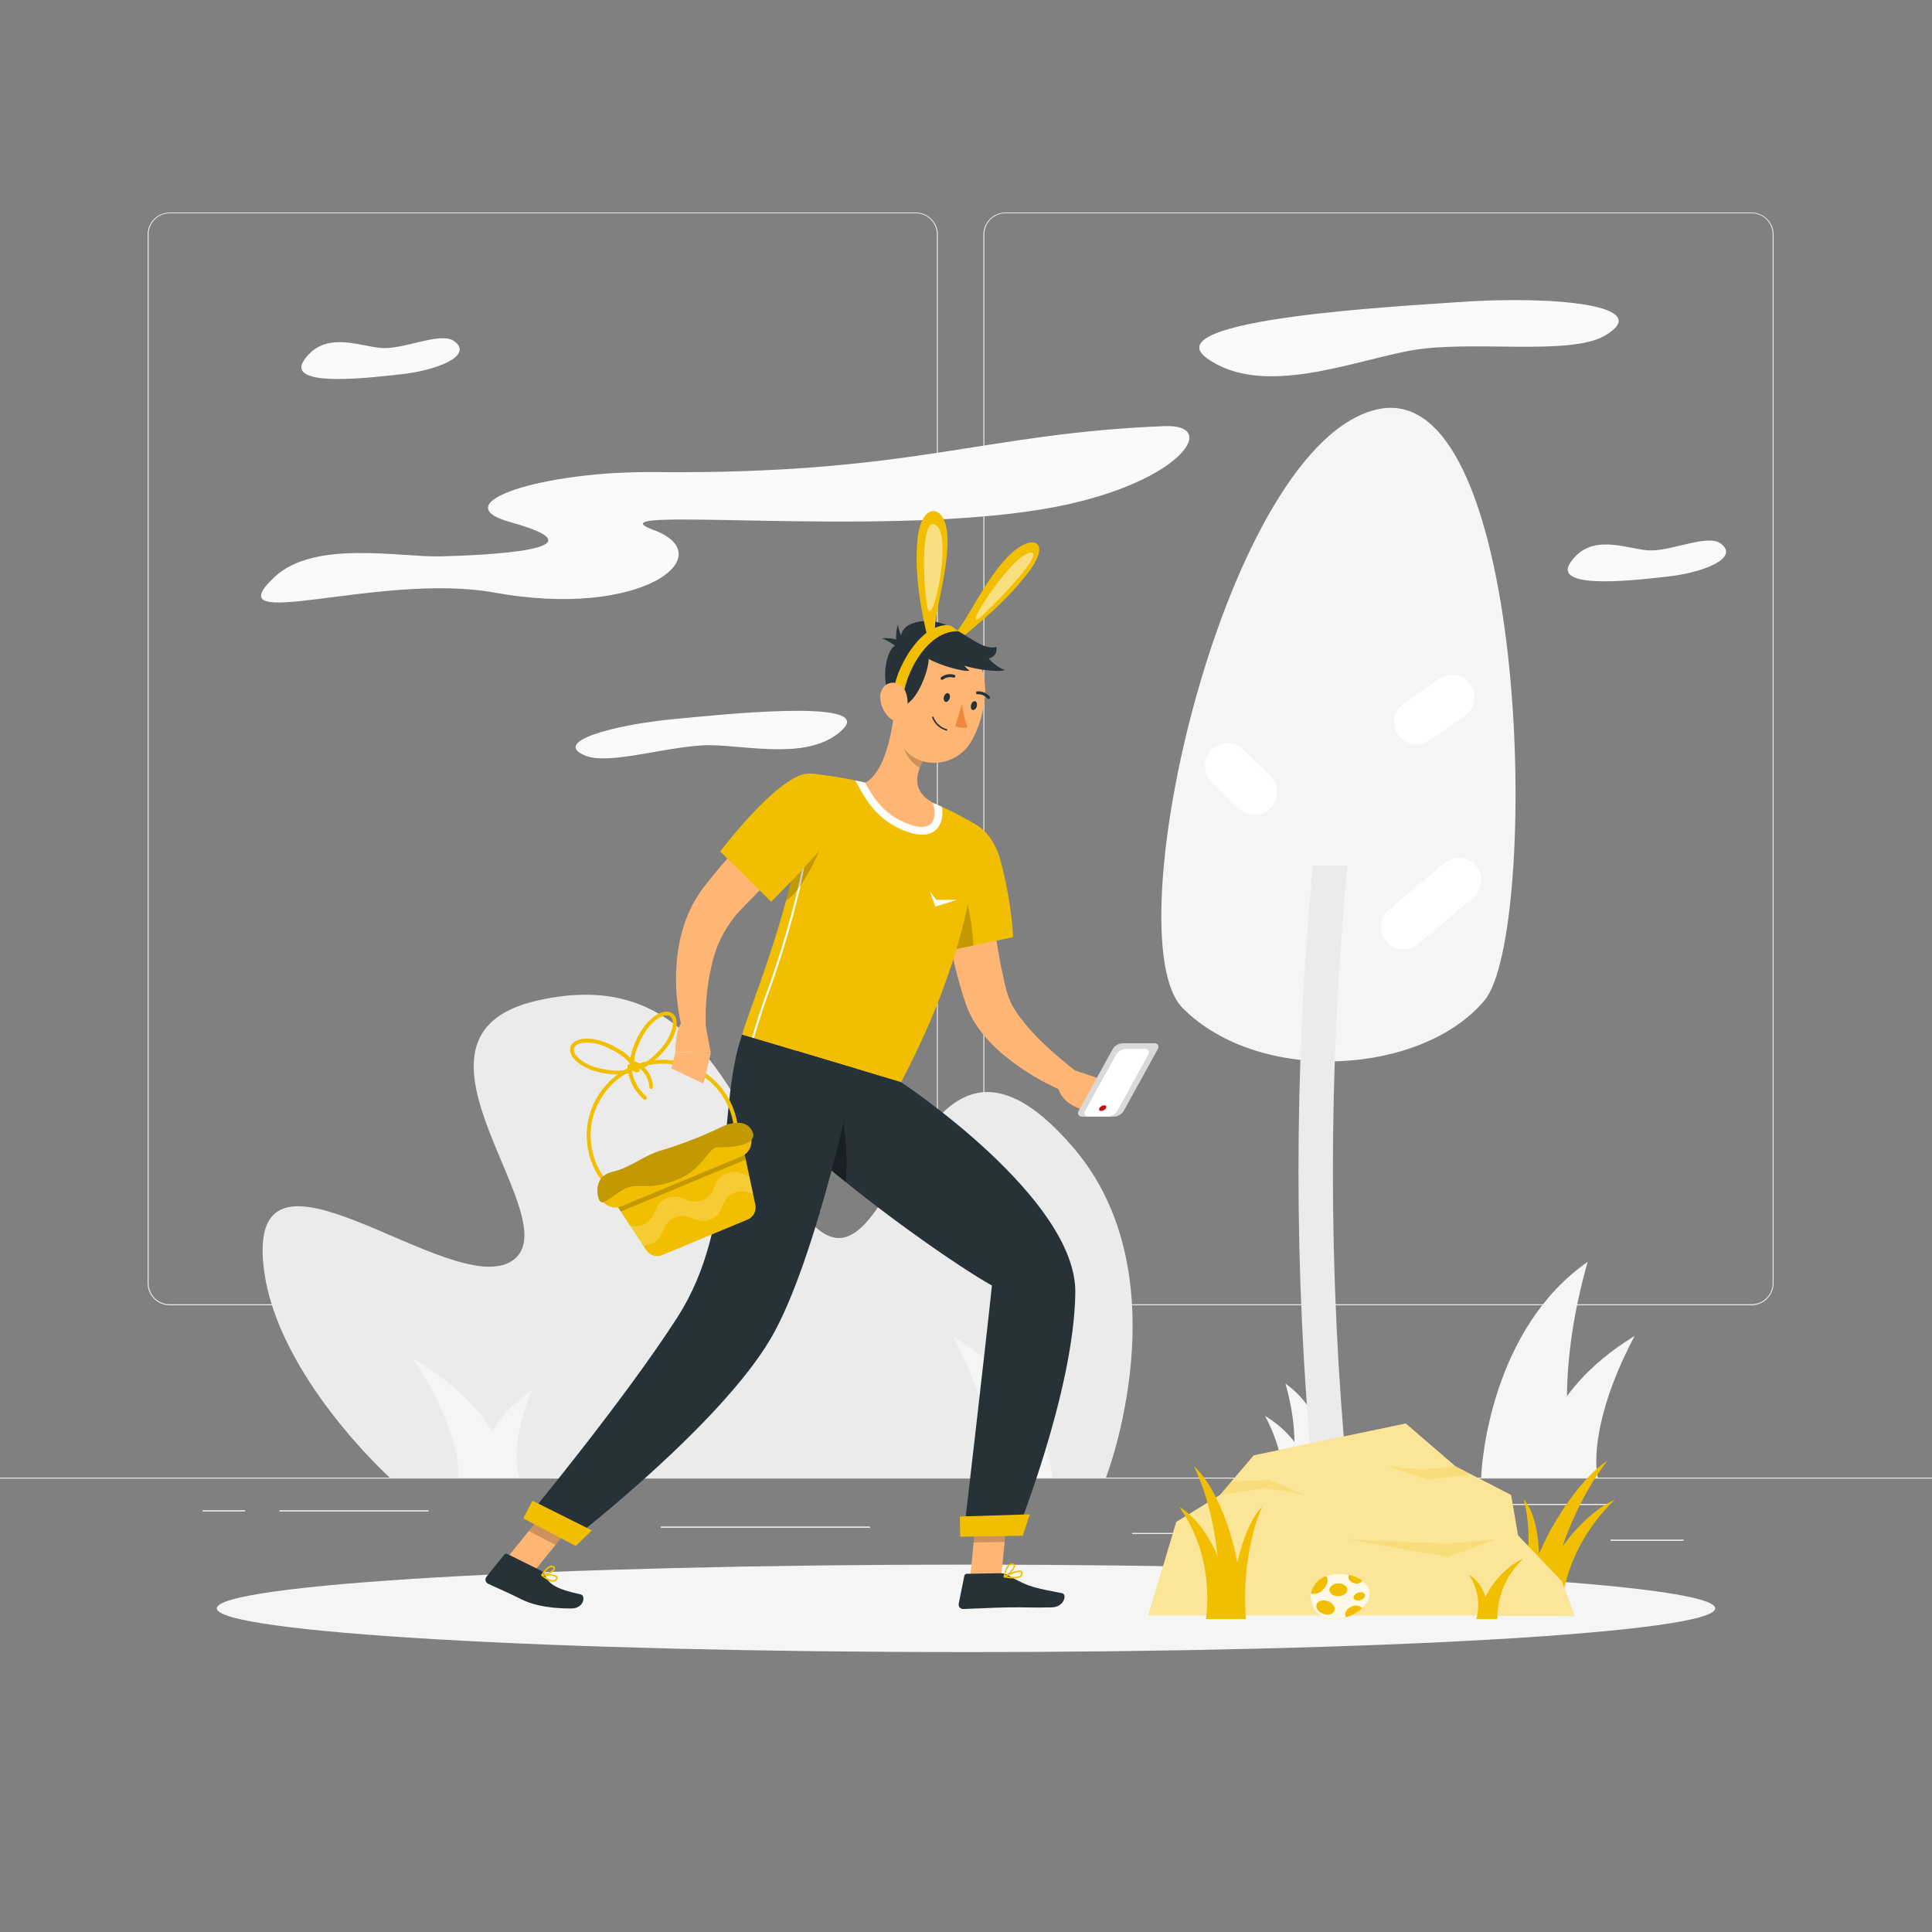 <svg width="300" height="300" viewBox="0 0 300 300" fill="none" xmlns="http://www.w3.org/2000/svg">
<rect x="0" y="0" width="300" height="300" fill="#808080" stroke="none"/>
<path d="M300 229.44H0V229.59H300V229.44Z" fill="#EBEBEB"/>
<path d="M261.402 239.094H250.068V239.244H261.402V239.094Z" fill="#EBEBEB"/>
<path d="M193.512 238.05H175.83V238.2H193.512V238.05Z" fill="#EBEBEB"/>
<path d="M249.468 233.526H221.202V233.676H249.468V233.526Z" fill="#EBEBEB"/>
<path d="M38.058 234.534H31.476V234.684H38.058V234.534Z" fill="#EBEBEB"/>
<path d="M66.534 234.534H43.398V234.684H66.534V234.534Z" fill="#EBEBEB"/>
<path d="M135.09 237.066H102.6V237.216H135.09V237.066Z" fill="#EBEBEB"/>
<path d="M142.2 202.68H26.346C25.438 202.678 24.569 202.317 23.927 201.674C23.286 201.032 22.926 200.162 22.926 199.254V36.396C22.934 35.494 23.297 34.631 23.938 33.995C24.578 33.359 25.444 33.002 26.346 33H142.2C143.109 33 143.98 33.361 144.623 34.004C145.265 34.646 145.626 35.517 145.626 36.426V199.254C145.626 200.163 145.265 201.034 144.623 201.677C143.98 202.319 143.109 202.68 142.2 202.68ZM26.346 33.12C25.478 33.122 24.646 33.467 24.033 34.082C23.42 34.696 23.076 35.528 23.076 36.396V199.254C23.076 200.122 23.42 200.954 24.033 201.568C24.646 202.183 25.478 202.528 26.346 202.53H142.2C143.068 202.528 143.901 202.183 144.515 201.569C145.129 200.955 145.474 200.122 145.476 199.254V36.396C145.474 35.528 145.129 34.695 144.515 34.081C143.901 33.467 143.068 33.122 142.2 33.12H26.346Z" fill="#EBEBEB"/>
<path d="M271.986 202.68H156.126C155.218 202.678 154.347 202.317 153.705 201.675C153.063 201.033 152.702 200.162 152.7 199.254V36.396C152.709 35.493 153.074 34.63 153.716 33.995C154.357 33.359 155.223 33.002 156.126 33H271.986C272.887 33.003 273.751 33.361 274.39 33.997C275.029 34.633 275.392 35.495 275.4 36.396V199.254C275.4 200.161 275.041 201.03 274.401 201.672C273.761 202.314 272.892 202.677 271.986 202.68ZM156.126 33.12C155.258 33.122 154.425 33.467 153.811 34.081C153.197 34.695 152.852 35.528 152.85 36.396V199.254C152.852 200.122 153.197 200.955 153.811 201.569C154.425 202.183 155.258 202.528 156.126 202.53H271.986C272.854 202.528 273.687 202.183 274.301 201.569C274.915 200.955 275.26 200.122 275.262 199.254V36.396C275.26 35.528 274.915 34.695 274.301 34.081C273.687 33.467 272.854 33.122 271.986 33.12H156.126Z" fill="#EBEBEB"/>
<path d="M261.402 239.094H250.068V239.244H261.402V239.094Z" fill="#EBEBEB"/>
<path d="M193.512 238.05H175.83V238.2H193.512V238.05Z" fill="#EBEBEB"/>
<path d="M249.468 233.526H221.202V233.676H249.468V233.526Z" fill="#EBEBEB"/>
<path d="M38.058 234.534H31.476V234.684H38.058V234.534Z" fill="#EBEBEB"/>
<path d="M66.534 234.534H43.398V234.684H66.534V234.534Z" fill="#EBEBEB"/>
<path d="M135.09 237.066H102.6V237.216H135.09V237.066Z" fill="#EBEBEB"/>
<path d="M60.522 229.446C60.522 229.446 42.99 213.6 40.968 196.998C38.028 172.944 69.972 202.014 79.494 195.798C89.016 189.582 58.956 160.998 83.346 155.388C107.736 149.778 113.616 170.838 123.24 186.222C139.014 211.422 140.076 147.378 166.59 178.11C183.876 198.144 171.72 229.488 171.72 229.488L60.522 229.446Z" fill="#EBEBEB"/>
<path d="M229.998 229.44C230.046 227.04 231.6 206.352 246.534 195.936C241.998 211.902 243 223.902 245.052 229.44H229.998Z" fill="#F5F5F5"/>
<path d="M238.296 229.44C238.662 227.85 239.034 216.48 253.818 207.45C248.25 217.932 247.344 225.804 248.106 229.44H238.296Z" fill="#F5F5F5"/>
<path d="M206.808 229.44C206.808 228.384 206.112 219.39 199.608 214.854C201.582 221.802 201.144 227.028 200.25 229.44H206.808Z" fill="#F5F5F5"/>
<path d="M203.196 229.44C203.04 228.744 202.878 223.8 196.44 219.87C198.84 224.43 199.26 227.856 198.924 229.44H203.196Z" fill="#F5F5F5"/>
<path d="M163.452 229.44C163.086 227.85 162.714 216.48 147.93 207.45C153.498 217.932 154.404 225.804 153.642 229.44H163.452Z" fill="#F5F5F5"/>
<path d="M79.386 229.44C78.918 228.108 77.478 218.586 64.2 211.026C69.906 219.798 71.448 226.398 71.166 229.44H79.386Z" fill="#F5F5F5"/>
<path d="M74.634 229.44C74.742 228.462 74.148 221.508 82.542 215.982C79.89 222.396 79.908 227.214 80.64 229.44H74.634Z" fill="#F5F5F5"/>
<path d="M79.248 81.078C68.562 78.12 84.426 73.14 101.496 73.308C141.816 73.704 152.166 67.308 180.846 66.168C189.78 65.814 182.91 75.534 162.018 79.05C135.564 83.502 90.702 78.312 101.466 82.284C112.23 86.256 99.744 96.198 76.782 92.016C59.022 88.788 32.862 98.724 42.666 89.568C48.864 83.778 62.196 86.568 68.466 86.394C74.736 86.22 95.052 85.452 79.248 81.078Z" fill="#FAFAFA"/>
<path d="M90.984 117.366C94.8 118.872 104.376 115.608 110.46 115.716C116.544 115.824 125.982 118.116 130.902 113.214C135.822 108.312 110.346 111.144 105.102 111.618C95.4 112.488 85.398 115.2 90.984 117.366Z" fill="#FAFAFA"/>
<path d="M70.548 52.986C68.46 51.426 62.706 54.312 59.208 54.036C55.71 53.76 50.436 51.294 47.244 55.884C44.052 60.474 58.938 58.452 61.998 58.146C67.662 57.6 73.608 55.26 70.548 52.986Z" fill="#FAFAFA"/>
<path d="M267.192 84.402C265.104 82.842 259.35 85.728 255.852 85.452C252.354 85.176 247.08 82.71 243.888 87.3C240.696 91.89 255.582 89.868 258.642 89.562C264.306 88.992 270.252 86.682 267.192 84.402Z" fill="#FAFAFA"/>
<path d="M249.198 52.116C243.738 55.314 228.396 52.752 219.162 54.408C209.928 56.064 196.092 61.8 187.452 55.656C178.812 49.512 218.268 47.502 226.362 46.92C241.374 45.84 257.196 47.43 249.198 52.116Z" fill="#FAFAFA"/>
<path d="M183.648 156.534C172.716 145.518 190.326 68.532 214.014 63.534C237.702 58.536 239.1 145.062 230.52 155.334C220.83 166.932 195.558 168.534 183.648 156.534Z" fill="#F5F5F5"/>
<path d="M209.214 134.4H203.868C200.88 166.01 200.88 197.83 203.868 229.44H209.214C206.226 197.83 206.226 166.01 209.214 134.4Z" fill="#EBEBEB"/>
<path d="M226.5 136.698L217.932 143.934" stroke="white" stroke-width="7" stroke-linecap="round" stroke-linejoin="round"/>
<path d="M190.602 118.902L194.802 123" stroke="white" stroke-width="7" stroke-linecap="round" stroke-linejoin="round"/>
<path d="M225.438 108.294L220.002 112.098" stroke="white" stroke-width="7" stroke-linecap="round" stroke-linejoin="round"/>
<path d="M150 256.536C214.249 256.536 266.334 253.495 266.334 249.744C266.334 245.993 214.249 242.952 150 242.952C85.751 242.952 33.666 245.993 33.666 249.744C33.666 253.495 85.751 256.536 150 256.536Z" fill="#F5F5F5"/>
<path d="M150.648 244.92L155.466 244.848L156.57 233.676L151.758 233.748L150.648 244.92Z" fill="#FFB573"/>
<path d="M77.916 242.922L82.416 244.65L90.492 234.654L85.998 232.926L77.916 242.922Z" fill="#FFB573"/>
<path d="M84.066 243.924L78.804 241.314C78.718 241.271 78.62 241.259 78.526 241.28C78.432 241.3 78.348 241.353 78.288 241.428L75.534 244.836C75.469 244.92 75.423 245.017 75.4 245.121C75.378 245.225 75.379 245.333 75.403 245.436C75.427 245.539 75.474 245.636 75.54 245.719C75.606 245.802 75.69 245.87 75.786 245.916C77.496 246.726 78.786 247.242 80.91 248.316C82.224 248.97 84.432 249.762 88.71 249.762C90.684 249.762 90.996 247.764 90.168 247.578C86.454 246.768 85.23 246.036 84.642 244.578C84.543 244.293 84.336 244.059 84.066 243.924Z" fill="#263238"/>
<path d="M155.4 244.29L150.138 244.374C150.042 244.374 149.949 244.407 149.876 244.469C149.802 244.53 149.753 244.616 149.736 244.71L148.872 249C148.849 249.104 148.85 249.212 148.875 249.316C148.901 249.419 148.949 249.515 149.018 249.597C149.086 249.679 149.172 249.744 149.27 249.787C149.367 249.83 149.473 249.85 149.58 249.846C151.476 249.786 154.218 249.63 156.6 249.594C159.39 249.552 159.984 249.666 163.254 249.594C165.234 249.594 165.75 247.56 164.922 247.392C161.142 246.624 159.876 246.582 156.588 244.626C156.231 244.406 155.819 244.29 155.4 244.29Z" fill="#263238"/>
<path d="M153.216 132.666C153.498 135.936 153.846 139.332 154.266 142.626C154.647 145.889 155.2 149.129 155.922 152.334C156.006 152.73 156.108 153.102 156.21 153.48L156.366 154.044L156.444 154.326L156.51 154.53C156.706 155.131 156.959 155.712 157.266 156.264C157.62 156.894 158.021 157.495 158.466 158.064C158.916 158.664 159.402 159.264 159.93 159.864C161.012 161.055 162.158 162.187 163.362 163.254C163.962 163.794 164.598 164.34 165.234 164.868C165.87 165.396 166.542 165.924 167.148 166.404L165.408 169.572C162.014 168.164 158.844 166.265 156 163.938C154.476 162.703 153.117 161.277 151.956 159.696C151.316 158.816 150.779 157.866 150.354 156.864L150.192 156.468L150.072 156.138L149.838 155.472C149.682 155.028 149.526 154.584 149.4 154.146C148.365 150.709 147.579 147.202 147.048 143.652C146.502 140.148 146.118 136.71 145.914 133.128L153.216 132.666Z" fill="#FFB573"/>
<path d="M145.134 129.6C142.344 133.26 146.592 147.774 146.592 147.774L157.32 145.518C157.062 141.323 156.356 137.167 155.214 133.122C153.396 127.272 148.2 125.568 145.134 129.6Z" fill="#F2BF00"/>
<path opacity="0.2" d="M148.536 136.44C150.018 137.874 150.996 143.13 151.146 146.814L146.598 147.768C145.597 144.257 144.857 140.678 144.384 137.058C146.022 136.236 147.75 135.684 148.536 136.44Z" fill="black"/>
<path d="M166.074 165.942L171.348 167.694L168.588 172.434C168.588 172.434 164.334 171.612 164.196 168.108L166.074 165.942Z" fill="#FFB573"/>
<path d="M173.514 169.674L169.914 172.644L168.588 172.434L171.348 167.694L173.514 169.674Z" fill="#FFB573"/>
<path d="M171.03 168.138L168.978 167.112L166.974 166.608L165.312 169.08L166.674 169.416L168.666 168.816C169.308 168.995 169.973 169.079 170.64 169.068C171.198 168.96 171.03 168.138 171.03 168.138Z" fill="#FFB573"/>
<path opacity="0.2" d="M156.57 233.676L156 239.436L151.182 239.514L151.752 233.754L156.57 233.676Z" fill="black"/>
<path opacity="0.2" d="M86.004 232.926L82.122 237.726L86.262 239.892L90.492 234.654L86.004 232.926Z" fill="black"/>
<path d="M125.772 120.114C124.098 139.056 116.172 156.828 115.236 160.668C118.836 161.754 132.486 165.822 139.92 168.036C152.838 143.628 151.554 128.064 151.554 128.064C151.554 128.064 150.126 127.176 148.11 126.162C147.474 125.844 146.79 125.514 146.064 125.19C145.668 125.01 145.254 124.836 144.864 124.668C141.429 123.424 137.925 122.379 134.37 121.536C133.698 121.374 133.008 121.224 132.342 121.086C131.676 120.948 131.106 120.846 130.542 120.75C127.866 120.306 125.772 120.114 125.772 120.114Z" fill="#F2BF00"/>
<path d="M116.916 161.322H116.874C116.855 161.316 116.838 161.307 116.822 161.295C116.807 161.283 116.794 161.267 116.785 161.25C116.775 161.233 116.769 161.214 116.767 161.194C116.765 161.175 116.767 161.155 116.772 161.136C116.772 161.1 117.822 157.41 119.208 153.654C121.608 147.114 124.578 136.626 124.938 132.054C124.94 132.034 124.945 132.015 124.954 131.997C124.963 131.98 124.975 131.964 124.99 131.951C125.005 131.938 125.023 131.929 125.042 131.923C125.061 131.917 125.08 131.914 125.1 131.916C125.12 131.917 125.139 131.923 125.157 131.932C125.174 131.941 125.19 131.953 125.203 131.968C125.216 131.983 125.225 132.001 125.231 132.02C125.237 132.038 125.24 132.058 125.238 132.078C124.878 136.686 121.92 147.21 119.49 153.768C118.104 157.518 117.09 161.196 117.06 161.232C117.047 161.259 117.027 161.282 117.001 161.298C116.976 161.314 116.946 161.322 116.916 161.322Z" fill="white"/>
<path d="M144.384 138.426L145.41 139.728H148.584L145.236 140.778L144.384 138.426Z" fill="white"/>
<path opacity="0.2" d="M128.094 129.402C127.896 131.202 124.494 138.576 122.094 139.782C122.778 137.274 123.426 134.634 123.996 131.898L128.094 129.402Z" fill="black"/>
<path d="M146.226 125.268L146.064 125.19C145.668 125.01 145.254 124.836 144.864 124.668C141.429 123.424 137.925 122.379 134.37 121.536C133.854 121.41 133.326 121.296 132.81 121.188L133.314 122.112C134.364 124.038 136.314 127.626 141.012 129.21C141.696 129.455 142.415 129.588 143.142 129.606C143.64 129.637 144.137 129.544 144.59 129.334C145.043 129.125 145.436 128.806 145.734 128.406C146.307 127.467 146.484 126.338 146.226 125.268Z" fill="white"/>
<path d="M138.912 110.034C138.564 113.634 137.382 119.988 134.346 121.536C135.636 123.936 137.406 126.732 141.372 128.07C145.338 129.408 145.464 126.444 144.84 124.668C141.342 122.646 142.272 119.868 143.712 117.468L138.912 110.034Z" fill="#FFB573"/>
<path opacity="0.2" d="M140.868 113.064L143.712 117.45C143.368 118.014 143.073 118.606 142.83 119.22C141.456 118.578 139.95 116.412 140.244 114.858C140.341 114.227 140.552 113.619 140.868 113.064Z" fill="black"/>
<path d="M140.028 104.832C138.942 109.488 138.072 112.158 139.68 115.194C142.08 119.76 148.368 119.352 150.822 115.11C153.03 111.3 154.422 104.31 150.498 101.172C149.635 100.471 148.607 100.003 147.512 99.812C146.417 99.621 145.291 99.714 144.242 100.08C143.192 100.447 142.254 101.076 141.517 101.908C140.779 102.74 140.267 103.746 140.028 104.832Z" fill="#FFB573"/>
<path d="M138.03 107.736C140.658 113.448 144.57 104.232 144.186 101.898C143.802 99.564 139.86 99.498 138.786 100.368C137.712 101.238 136.8 105.078 138.03 107.736Z" fill="#263238"/>
<path d="M142.746 101.25C144.162 102.9 149.478 104.382 150.546 104.148C149.927 103.696 149.457 103.069 149.196 102.348C149.196 102.348 140.616 97.134 142.746 101.25Z" fill="#263238"/>
<path d="M147.888 102.456C149.55 103.86 155.04 104.454 156.054 104.052C154.762 103.561 153.678 102.642 152.982 101.448C152.982 101.448 145.11 98.742 147.888 102.456Z" fill="#263238"/>
<path d="M148.05 98.574C149.85 97.206 152.934 89.736 157.02 85.932C160.29 82.884 163.23 84.012 159.918 88.56C156.606 93.108 151.452 97.332 148.374 99.756C148.245 99.368 148.136 98.974 148.05 98.574Z" fill="#F2BF00"/>
<path opacity="0.5" d="M152.61 95.508C156.57 91.794 162.696 84.996 159.648 85.908C156.6 86.82 148.656 99.222 152.61 95.508Z" fill="white"/>
<path d="M140.088 100.278C139.942 99.974 139.86 99.643 139.847 99.306C139.834 98.969 139.891 98.633 140.013 98.319C140.135 98.005 140.32 97.719 140.557 97.479C140.794 97.239 141.077 97.05 141.39 96.924C147.288 94.524 151.416 101.376 154.716 100.452C154.716 100.452 155.166 102.378 152.64 102.324C150.114 102.27 140.088 100.278 140.088 100.278Z" fill="#263238"/>
<path d="M140.208 100.296C140.916 99.522 138.516 98.952 136.938 99.126C138.84 99.798 139.452 101.124 140.208 100.296Z" fill="#263238"/>
<path d="M139.956 100.422C139.062 100.974 138.948 98.502 139.416 96.984C139.722 99 140.91 99.834 139.956 100.422Z" fill="#263238"/>
<path d="M148.836 98.016L147.918 97.35C147.649 97.153 147.321 97.054 146.988 97.068C141.966 97.2 138.222 106.11 138.894 107.868L140.406 108.786C139.71 106.968 143.136 97.83 148.836 98.016Z" fill="#F2BF00"/>
<path d="M145.236 98.202C144.702 96.15 147.696 87.768 147.036 82.452C146.484 78.192 143.034 78.048 142.47 83.748C141.906 89.448 143.214 95.604 144.078 99.192C144.462 98.898 145.236 98.202 145.236 98.202Z" fill="#F2BF00"/>
<path opacity="0.5" d="M143.91 93.828C143.214 88.662 143.13 79.626 145.506 81.678C147.882 83.73 144.6 99 143.91 93.828Z" fill="white"/>
<path d="M136.674 108.252C136.706 109.453 137.213 110.592 138.084 111.42C139.248 112.512 140.562 111.648 140.85 110.166C141.114 108.834 140.85 106.662 139.362 106.134C137.874 105.606 136.65 106.8 136.674 108.252Z" fill="#FFB573"/>
<path d="M139.92 168.042L123.72 163.194C123.241 167.602 123.001 172.032 123 176.466C134.658 187.062 149.4 197.064 154.026 199.614C153.21 207.546 149.616 238.422 149.616 238.422L157.77 238.296C157.77 238.296 166.8 216 166.974 200.7C167.136 186 139.92 168.042 139.92 168.042Z" fill="#263238"/>
<path opacity="0.2" d="M131.316 183.54C130.116 182.592 128.97 181.632 127.812 180.654L130.35 170.454C130.35 170.454 131.934 177.678 131.316 183.54Z" fill="black"/>
<path opacity="0.2" d="M131.316 183.54C130.116 182.592 128.97 181.632 127.812 180.654L130.35 170.454C130.35 170.454 131.934 177.678 131.316 183.54Z" fill="black"/>
<path d="M132.906 165.942C132.906 165.942 126.84 195.63 119.706 207.798C111.906 221.13 89.454 238.554 89.454 238.554L82.2 235.2C82.2 235.2 97.062 217.2 105.198 204.534C114.468 190.086 111.258 172.254 115.23 160.662L132.906 165.942Z" fill="#263238"/>
<path opacity="0.3" d="M103.614 178.8C103.467 179.052 103.421 179.35 103.484 179.635C103.547 179.92 103.716 180.17 103.956 180.336C104.424 180.528 105.018 180.162 105.294 179.514C105.444 179.264 105.493 178.967 105.43 178.682C105.368 178.398 105.199 178.148 104.958 177.984C104.49 177.762 103.89 178.122 103.614 178.8Z" fill="white"/>
<path opacity="0.3" d="M100.344 178.722C100.758 178.398 101.544 178.722 102.066 179.382C102.267 179.592 102.409 179.851 102.478 180.133C102.546 180.416 102.539 180.711 102.456 180.99C101.926 180.865 101.439 180.598 101.049 180.217C100.659 179.837 100.38 179.357 100.242 178.83C100.27 178.788 100.304 178.752 100.344 178.722Z" fill="white"/>
<path d="M102.804 194.892L116.088 189.372C116.524 189.189 116.882 188.861 117.101 188.442C117.32 188.024 117.386 187.542 117.288 187.08L115.26 177.48L94.95 185.928L100.35 194.136C100.608 194.527 100.994 194.816 101.442 194.954C101.889 195.091 102.371 195.07 102.804 194.892Z" fill="#F2BF00"/>
<path d="M102.888 188.094C100.562 188.094 98.288 187.406 96.352 186.117C94.416 184.827 92.905 182.993 92.01 180.846C91.041 178.515 90.847 175.934 91.457 173.485C92.067 171.035 93.448 168.847 95.397 167.243C97.347 165.639 99.76 164.704 102.281 164.577C104.802 164.45 107.297 165.137 109.398 166.536C111.499 167.936 113.094 169.974 113.947 172.35C114.801 174.726 114.867 177.313 114.138 179.729C113.408 182.146 111.92 184.264 109.894 185.77C107.869 187.276 105.412 188.091 102.888 188.094ZM92.562 180.6C93.55 182.985 95.335 184.954 97.612 186.171C99.889 187.388 102.518 187.777 105.05 187.273C107.582 186.77 109.861 185.403 111.499 183.408C113.137 181.412 114.032 178.91 114.032 176.328C114.032 173.746 113.137 171.244 111.499 169.248C109.861 167.253 107.582 165.886 105.05 165.383C102.518 164.879 99.889 165.268 97.612 166.485C95.335 167.702 93.55 169.671 92.562 172.056C91.43 174.792 91.43 177.865 92.562 180.6Z" fill="#F2BF00"/>
<path d="M98.952 166.074C98.738 166.08 98.527 166.017 98.352 165.894C97.65 165.402 97.866 164.094 98.166 163.116C98.553 161.87 99.128 160.691 99.87 159.618C101.34 157.536 103.29 156.564 104.406 157.35C105.504 158.13 105.228 160.284 103.758 162.366C102.992 163.422 102.072 164.356 101.028 165.138C100.439 165.642 99.719 165.967 98.952 166.074ZM103.506 157.674C102.69 157.674 101.454 158.418 100.368 159.96C99.663 160.98 99.115 162.101 98.742 163.284C98.352 164.592 98.478 165.24 98.7 165.402C98.922 165.564 99.582 165.462 100.68 164.652C101.672 163.908 102.546 163.018 103.272 162.012C104.472 160.272 104.862 158.412 104.064 157.812C103.896 157.71 103.701 157.664 103.506 157.68V157.674Z" fill="#F2BF00"/>
<path d="M95.91 166.848C94.605 166.834 93.31 166.622 92.07 166.218C89.67 165.408 88.158 163.818 88.584 162.558C89.022 161.262 91.17 160.896 93.588 161.712C94.818 162.135 95.977 162.742 97.026 163.512C97.86 164.112 98.79 165.054 98.52 165.864C98.25 166.674 96.948 166.848 95.91 166.848ZM89.136 162.75C88.83 163.668 90.222 164.97 92.244 165.654C93.423 166.036 94.653 166.238 95.892 166.254C97.242 166.254 97.848 165.954 97.932 165.69C98.016 165.426 97.74 164.832 96.648 164.01C95.649 163.276 94.547 162.693 93.378 162.282C91.11 161.526 89.412 161.934 89.136 162.756V162.75Z" fill="#F2BF00"/>
<path d="M99 166.476C98.95 166.476 98.9 166.464 98.856 166.44C98.812 166.416 98.775 166.381 98.748 166.338C98.534 165.974 98.421 165.56 98.418 165.138C98.422 165.06 98.456 164.987 98.511 164.933C98.567 164.879 98.64 164.847 98.718 164.844C98.798 164.846 98.874 164.878 98.93 164.936C98.987 164.993 99.018 165.07 99.018 165.15C99.025 165.447 99.105 165.738 99.252 165.996C99.295 166.063 99.309 166.144 99.293 166.222C99.276 166.299 99.229 166.367 99.162 166.41C99.115 166.447 99.059 166.47 99 166.476Z" fill="#F2BF00"/>
<path d="M101.118 169.086C101.041 169.086 100.966 169.056 100.91 169.002C100.854 168.949 100.821 168.875 100.818 168.798C100.786 168.09 100.562 167.403 100.17 166.813C99.778 166.222 99.232 165.749 98.592 165.444C98.556 165.428 98.523 165.405 98.496 165.377C98.468 165.349 98.447 165.315 98.432 165.278C98.418 165.241 98.41 165.202 98.411 165.163C98.412 165.123 98.42 165.084 98.436 165.048C98.452 165.012 98.475 164.979 98.503 164.951C98.531 164.924 98.565 164.902 98.602 164.888C98.639 164.873 98.678 164.866 98.717 164.867C98.757 164.868 98.796 164.876 98.832 164.892C99.573 165.246 100.204 165.794 100.656 166.479C101.108 167.164 101.366 167.96 101.4 168.78C101.402 168.819 101.395 168.858 101.382 168.895C101.368 168.931 101.347 168.965 101.32 168.993C101.294 169.022 101.261 169.045 101.226 169.061C101.19 169.077 101.151 169.085 101.112 169.086H101.118Z" fill="#F2BF00"/>
<path d="M100.152 170.778C100.077 170.777 100.005 170.749 99.948 170.7C99.206 170.058 98.601 169.272 98.169 168.391C97.737 167.509 97.487 166.55 97.434 165.57C97.437 165.492 97.47 165.418 97.526 165.363C97.581 165.309 97.656 165.277 97.734 165.276C97.773 165.277 97.812 165.285 97.848 165.301C97.885 165.317 97.917 165.34 97.945 165.368C97.972 165.397 97.993 165.43 98.008 165.467C98.022 165.503 98.029 165.543 98.028 165.582C98.088 166.476 98.325 167.348 98.723 168.151C99.122 168.953 99.674 169.668 100.35 170.256C100.405 170.313 100.436 170.389 100.436 170.469C100.436 170.549 100.405 170.625 100.35 170.682C100.297 170.736 100.227 170.77 100.152 170.778Z" fill="#F2BF00"/>
<path d="M98.856 166.506C98.349 166.416 97.884 166.166 97.53 165.792C97.478 165.736 97.449 165.663 97.449 165.587C97.449 165.511 97.478 165.438 97.529 165.383C97.581 165.327 97.652 165.293 97.728 165.288C97.804 165.282 97.879 165.306 97.938 165.354C98.286 165.684 98.76 165.954 98.88 165.9C98.954 165.87 99.037 165.87 99.111 165.901C99.184 165.932 99.243 165.991 99.273 166.065C99.303 166.139 99.303 166.222 99.272 166.296C99.241 166.369 99.182 166.428 99.108 166.458C99.028 166.489 98.942 166.506 98.856 166.506Z" fill="#F2BF00"/>
<path opacity="0.2" d="M115.506 178.626L115.806 180.054L96.39 188.13L95.592 186.906L115.506 178.626Z" fill="black"/>
<path opacity="0.2" d="M99.846 190.2C102.162 189.234 101.238 187.02 103.548 186.06C105.858 185.1 106.788 187.314 109.098 186.354C111.408 185.394 110.484 183.174 112.8 182.214C114.318 181.578 115.236 182.316 116.34 182.628L116.94 185.388C116.094 185.07 115.266 184.698 114.048 185.202C111.738 186.162 112.662 188.376 110.346 189.342C108.03 190.308 107.112 188.088 104.796 189.048C102.48 190.008 103.41 192.228 101.1 193.188C100.711 193.353 100.293 193.437 99.87 193.434L97.8 190.29C98.471 190.506 99.197 190.474 99.846 190.2Z" fill="white"/>
<path d="M96.51 187.302L115.146 179.556C115.758 179.298 116.244 178.808 116.497 178.193C116.749 177.578 116.749 176.889 116.496 176.274C116.239 175.661 115.749 175.174 115.134 174.92C114.52 174.666 113.829 174.665 113.214 174.918L94.584 182.67C93.969 182.926 93.482 183.415 93.227 184.031C92.973 184.646 92.973 185.337 93.228 185.952C93.485 186.565 93.975 187.052 94.59 187.305C95.205 187.558 95.896 187.557 96.51 187.302Z" fill="#F2BF00"/>
<path d="M112.2 174.918C112.956 174.534 115.896 173.508 116.844 175.746C117.792 177.984 112.95 178.23 111.444 178.146C109.938 178.062 109.236 181.83 104.574 183.408C99.912 184.986 99.018 183.462 96.774 184.734C94.53 186.006 93.426 187.608 92.946 186.072C92.466 184.536 92.79 182.442 95.214 181.926C97.638 181.41 100.41 179.232 102.498 178.692C105.83 177.702 109.075 176.44 112.2 174.918Z" fill="#F2BF00"/>
<path opacity="0.2" d="M112.2 174.918C112.956 174.534 115.896 173.508 116.844 175.746C117.792 177.984 112.95 178.23 111.444 178.146C109.938 178.062 109.236 181.83 104.574 183.408C99.912 184.986 99.018 183.462 96.774 184.734C94.53 186.006 93.426 187.608 92.946 186.072C92.466 184.536 92.79 182.442 95.214 181.926C97.638 181.41 100.41 179.232 102.498 178.692C105.83 177.702 109.075 176.44 112.2 174.918Z" fill="black"/>
<path d="M89.406 240.054L81.246 235.77L82.686 233.028L91.902 237.63L89.406 240.054Z" fill="#F2BF00"/>
<path d="M158.814 238.47L149.1 238.62L149.046 235.482L159.906 235.146L158.814 238.47Z" fill="#F2BF00"/>
<path d="M146.58 108.18C146.466 108.552 146.58 108.912 146.82 108.984C147.06 109.056 147.348 108.816 147.462 108.444C147.576 108.072 147.462 107.712 147.222 107.64C146.982 107.568 146.688 107.808 146.58 108.18Z" fill="#263238"/>
<path d="M150.786 109.434C150.678 109.806 150.786 110.166 151.026 110.244C151.266 110.322 151.56 110.07 151.668 109.698C151.776 109.326 151.668 108.966 151.428 108.894C151.188 108.822 150.9 109.062 150.786 109.434Z" fill="#263238"/>
<path d="M149.4 109.2C149.504 110.47 149.782 111.72 150.228 112.914C149.919 113.019 149.592 113.055 149.267 113.021C148.943 112.987 148.63 112.883 148.35 112.716L149.4 109.2Z" fill="#ED893E"/>
<path d="M146.478 113.268C146.078 113.094 145.717 112.84 145.418 112.522C145.119 112.205 144.888 111.83 144.738 111.42C144.734 111.405 144.732 111.39 144.734 111.375C144.735 111.36 144.74 111.345 144.747 111.332C144.754 111.318 144.764 111.307 144.776 111.297C144.788 111.287 144.801 111.28 144.816 111.276C144.831 111.272 144.846 111.27 144.861 111.272C144.876 111.273 144.891 111.278 144.904 111.285C144.917 111.292 144.929 111.302 144.939 111.314C144.948 111.326 144.956 111.339 144.96 111.354C145.132 111.806 145.408 112.21 145.765 112.536C146.123 112.861 146.552 113.097 147.018 113.226C147.046 113.234 147.07 113.253 147.085 113.279C147.099 113.305 147.103 113.335 147.096 113.364C147.092 113.379 147.085 113.392 147.075 113.404C147.066 113.416 147.054 113.426 147.04 113.433C147.027 113.441 147.012 113.445 146.997 113.447C146.982 113.448 146.967 113.447 146.952 113.442C146.79 113.396 146.631 113.338 146.478 113.268Z" fill="#263238"/>
<path d="M146.19 105.552C146.155 105.535 146.124 105.51 146.1 105.48C146.081 105.456 146.068 105.428 146.06 105.398C146.053 105.369 146.051 105.338 146.055 105.308C146.06 105.278 146.07 105.249 146.086 105.222C146.102 105.196 146.123 105.174 146.148 105.156C146.435 104.935 146.77 104.786 147.126 104.723C147.482 104.659 147.849 104.682 148.194 104.79C148.223 104.8 148.249 104.816 148.271 104.836C148.294 104.856 148.312 104.881 148.325 104.908C148.337 104.935 148.345 104.965 148.346 104.995C148.347 105.025 148.343 105.056 148.332 105.084C148.309 105.139 148.266 105.184 148.211 105.209C148.157 105.233 148.095 105.236 148.038 105.216C147.763 105.135 147.472 105.121 147.19 105.175C146.908 105.23 146.644 105.351 146.418 105.528C146.385 105.551 146.347 105.565 146.307 105.569C146.267 105.573 146.227 105.567 146.19 105.552Z" fill="#263238"/>
<path d="M153.528 108.546C153.49 108.55 153.452 108.544 153.417 108.531C153.381 108.517 153.35 108.496 153.324 108.468C153.143 108.245 152.911 108.069 152.648 107.955C152.385 107.84 152.098 107.789 151.812 107.808C151.753 107.813 151.694 107.796 151.647 107.759C151.6 107.722 151.569 107.669 151.56 107.61C151.551 107.55 151.567 107.49 151.603 107.441C151.639 107.393 151.692 107.361 151.752 107.352C152.114 107.326 152.477 107.386 152.81 107.528C153.144 107.67 153.44 107.889 153.672 108.168C153.714 108.212 153.737 108.27 153.737 108.33C153.737 108.39 153.714 108.448 153.672 108.492C153.631 108.525 153.581 108.544 153.528 108.546Z" fill="#263238"/>
<path d="M85.116 245.4C84.74 245.202 84.388 244.962 84.066 244.686C84.049 244.672 84.036 244.653 84.03 244.631C84.024 244.61 84.023 244.587 84.03 244.566C84.036 244.545 84.049 244.526 84.066 244.512C84.083 244.498 84.104 244.49 84.126 244.488C84.336 244.488 86.148 244.302 86.526 244.782C86.567 244.835 86.593 244.899 86.599 244.966C86.605 245.033 86.592 245.1 86.562 245.16C86.522 245.265 86.458 245.359 86.374 245.434C86.291 245.51 86.191 245.564 86.082 245.592C85.747 245.64 85.407 245.572 85.116 245.4ZM84.432 244.692C85.092 245.202 85.668 245.454 86.004 245.37C86.078 245.35 86.147 245.312 86.203 245.26C86.259 245.208 86.302 245.143 86.328 245.07C86.341 245.047 86.348 245.021 86.348 244.995C86.348 244.969 86.341 244.943 86.328 244.92C86.136 244.65 85.158 244.626 84.432 244.674V244.692Z" fill="#F2BF00"/>
<path d="M84.09 244.68C84.069 244.673 84.052 244.658 84.042 244.638C84.031 244.621 84.025 244.601 84.025 244.581C84.025 244.561 84.031 244.541 84.042 244.524C84.072 244.47 84.792 243.276 85.494 243.114C85.579 243.091 85.669 243.087 85.756 243.102C85.843 243.118 85.926 243.153 85.998 243.204C86.074 243.242 86.134 243.306 86.169 243.383C86.204 243.461 86.212 243.548 86.19 243.63C86.04 244.158 84.708 244.674 84.144 244.692C84.135 244.694 84.125 244.695 84.116 244.693C84.106 244.69 84.097 244.686 84.09 244.68ZM85.824 243.366C85.735 243.332 85.637 243.332 85.548 243.366C85.098 243.468 84.6 244.122 84.348 244.464C84.948 244.344 85.866 243.906 85.95 243.594C85.95 243.564 85.98 243.498 85.854 243.414L85.824 243.366Z" fill="#F2BF00"/>
<path d="M155.904 244.95C155.885 244.941 155.868 244.927 155.854 244.911C155.841 244.894 155.831 244.875 155.826 244.854C155.824 244.831 155.829 244.808 155.839 244.788C155.85 244.768 155.866 244.751 155.886 244.74C156.102 244.62 158.022 243.612 158.616 243.93C158.672 243.958 158.719 244.001 158.753 244.054C158.786 244.107 158.805 244.167 158.808 244.23C158.821 244.332 158.809 244.436 158.773 244.533C158.738 244.63 158.68 244.718 158.604 244.788C158.082 245.262 156.696 245.094 155.922 244.95H155.904ZM158.466 244.11C158.1 243.99 157.056 244.41 156.3 244.782C157.362 244.944 158.154 244.884 158.448 244.62C158.498 244.573 158.536 244.515 158.559 244.45C158.582 244.385 158.589 244.316 158.58 244.248C158.581 244.223 158.574 244.199 158.561 244.178C158.549 244.156 158.53 244.139 158.508 244.128L158.466 244.11Z" fill="#F2BF00"/>
<path d="M155.904 244.95C155.889 244.938 155.876 244.922 155.868 244.905C155.86 244.887 155.856 244.868 155.856 244.848C155.856 244.794 155.97 243.492 156.576 242.982C156.658 242.91 156.753 242.855 156.856 242.82C156.959 242.785 157.067 242.771 157.176 242.778C157.488 242.778 157.584 242.958 157.608 243.09C157.704 243.63 156.564 244.692 155.988 244.962C155.959 244.967 155.93 244.963 155.904 244.95ZM157.272 243.006C157.234 243.002 157.196 243.002 157.158 243.006C157.075 242.997 156.991 243.006 156.911 243.032C156.832 243.058 156.758 243.1 156.696 243.156C156.345 243.579 156.135 244.102 156.096 244.65C156.696 244.284 157.452 243.45 157.392 243.126C157.38 243.09 157.368 243.036 157.272 243V243.006Z" fill="#F2BF00"/>
<path d="M128.544 127.8L121.284 134.928L117.684 138.528L115.926 140.328L115.062 141.24L114.63 141.69L114.282 142.086C112.401 144.358 111.102 147.053 110.496 149.94C110.127 151.487 109.872 153.059 109.734 154.644C109.662 155.448 109.602 156.258 109.578 157.044C109.578 157.452 109.578 157.86 109.578 158.244C109.578 158.628 109.578 159.078 109.578 159.414L106.026 160.086C105.775 159.184 105.574 158.268 105.426 157.344C105.276 156.438 105.15 155.544 105.072 154.608C104.918 152.746 104.932 150.875 105.114 149.016C105.297 147.088 105.699 145.188 106.314 143.352C106.971 141.418 107.922 139.597 109.134 137.952L109.596 137.352L110.01 136.83L110.85 135.792C111.408 135.108 111.978 134.43 112.554 133.77C113.706 132.438 114.876 131.124 116.076 129.846C118.476 127.278 120.912 124.83 123.516 122.436L128.544 127.8Z" fill="#FFB573"/>
<path d="M125.772 120.12C121.176 119.838 111.828 132.216 111.828 132.216L119.742 140.016C119.742 140.016 125.382 134.46 129.156 129.864C133.272 124.836 131.34 120.456 125.772 120.12Z" fill="#F2BF00"/>
<path d="M109.476 158.724L110.376 163.524L104.898 163.326C104.898 163.326 104.724 159.672 106.14 158.43L109.476 158.724Z" fill="#FFB573"/>
<path d="M109.23 168.27L104.226 165.888L104.898 163.332L110.376 163.53L109.23 168.27Z" fill="#FFB573"/>
<g clip-path="url(#clip0_88_3760)">
<rect width="7" height="13" rx="1" transform="matrix(1 0 -0.483 0.876 173.281 162)" fill="#D9D9D9"/>
<rect width="5" height="12" rx="1" transform="matrix(1 0 -0.483 0.876 173.798 162.875)" fill="white"/>
<circle cx="0.5" cy="0.5" r="0.5" transform="matrix(1 0 -0.483 0.876 170.966 171.631)" fill="#C00D0D"/>
</g>
<path d="M240.288 249.66C240.288 249.66 241.662 237.234 249.6 226.8C243.726 230.694 236.46 243.42 237.096 249.69L240.288 249.66Z" fill="#F2BF00"/>
<path d="M242.466 249.66C242.466 249.66 242.616 240.72 250.752 232.86C244.872 235.512 238.356 244.62 239.274 249.66H242.466Z" fill="#F2BF00"/>
<path d="M235.62 249.66C235.62 249.66 238.728 240.72 236.604 232.86C239.214 235.512 239.898 244.62 237.558 249.66H235.62Z" fill="#F2BF00"/>
<path d="M226.614 250.812H178.332L182.652 236.328L189.438 232.14L194.682 225.984L218.286 221.04L225.996 227.688L234.636 232.14L235.716 238.416L242.502 245.508L244.506 250.944L226.614 250.812Z" fill="#F2BF00"/>
<path opacity="0.6" d="M226.614 250.812H178.332L182.652 236.328L189.438 232.14L194.682 225.984L218.286 221.04L225.996 227.688L234.636 232.14L235.716 238.416L242.502 245.508L244.506 250.944L226.614 250.812Z" fill="white"/>
<path opacity="0.2" d="M189.438 232.14L196.626 231.06L202.506 232.14L197.136 229.776L191.208 230.064L189.438 232.14Z" fill="#F2BF00"/>
<path opacity="0.2" d="M225.996 227.688L220.674 228.198L215.43 227.688L221.736 229.776L228.426 228.942L225.996 227.688Z" fill="#F2BF00"/>
<path opacity="0.2" d="M209.328 239.028L224.466 239.694L232.314 239.028L224.808 241.782L209.328 239.028Z" fill="#F2BF00"/>
<path d="M207 244.458C204.474 244.836 203.268 246.594 203.556 248.496C203.844 250.398 205.5 251.73 208.032 251.352C210.564 250.974 212.988 249.036 212.706 247.152C212.424 245.268 209.52 244.08 207 244.458Z" fill="#F2BF00"/>
<path opacity="0.9" d="M207 244.458C204.474 244.836 203.268 246.594 203.556 248.496C203.844 250.398 205.5 251.73 208.032 251.352C210.564 250.974 212.988 249.036 212.706 247.152C212.424 245.268 209.52 244.08 207 244.458Z" fill="white"/>
<path d="M206.172 248.622C205.41 248.352 204.636 248.58 204.444 249.126C204.252 249.672 204.72 250.326 205.482 250.602C206.244 250.878 207.024 250.638 207.21 250.092C207.396 249.546 206.94 248.886 206.172 248.622Z" fill="#F2BF00"/>
<path d="M211.536 249.702C210.811 250.357 209.951 250.845 209.016 251.13C208.977 251.074 208.945 251.014 208.92 250.95C208.716 250.41 209.166 249.75 209.916 249.45C210.18 249.322 210.476 249.278 210.765 249.323C211.055 249.368 211.324 249.5 211.536 249.702Z" fill="#F2BF00"/>
<path d="M205.98 244.86C206.382 245.31 206.1 246.216 205.38 246.888C205.156 247.133 204.872 247.314 204.556 247.414C204.24 247.514 203.904 247.529 203.58 247.458C203.68 246.84 203.947 246.261 204.354 245.785C204.76 245.309 205.289 244.954 205.884 244.758C205.923 244.785 205.956 244.819 205.98 244.86Z" fill="#F2BF00"/>
<path d="M209.4 244.722C209.418 244.662 209.447 244.605 209.484 244.554C210.215 244.699 210.909 244.991 211.524 245.412C211.399 245.633 211.194 245.799 210.951 245.875C210.708 245.95 210.445 245.931 210.216 245.82C209.628 245.634 209.262 245.142 209.4 244.722Z" fill="#F2BF00"/>
<path d="M207.851 247.864C208.619 247.843 209.23 247.381 209.215 246.831C209.2 246.281 208.565 245.852 207.797 245.873C207.028 245.894 206.417 246.357 206.432 246.907C206.447 247.456 207.082 247.885 207.851 247.864Z" fill="#F2BF00"/>
<path d="M211.26 248.46C210.774 248.616 210.294 248.46 210.192 248.166C210.09 247.872 210.39 247.458 210.876 247.302C211.362 247.146 211.836 247.272 211.944 247.59C212.052 247.908 211.74 248.298 211.26 248.46Z" fill="#F2BF00"/>
<path d="M189.234 251.4C189.234 251.4 190.5 238.53 185.412 227.694C189.96 231.72 193.986 244.908 192.144 251.4H189.234Z" fill="#F2BF00"/>
<path d="M187.254 251.4C187.254 251.4 188.928 242.136 183.12 234C187.92 236.748 192 246.18 190.158 251.4H187.254Z" fill="#F2BF00"/>
<path d="M193.476 251.4C193.476 251.4 192.462 242.136 195.972 234C193.068 236.748 190.602 246.186 191.718 251.4H193.476Z" fill="#F2BF00"/>
<path d="M232.506 251.4C232.49 249.645 232.839 247.906 233.53 246.293C234.221 244.68 235.239 243.228 236.52 242.028C232.83 243.624 229.128 248.832 230.262 251.4H232.506Z" fill="#F2BF00"/>
<path d="M229.236 251.4C229.561 250.241 229.626 249.024 229.427 247.836C229.228 246.649 228.769 245.52 228.084 244.53C230.202 245.616 231.684 249.33 230.592 251.4H229.236Z" fill="#F2BF00"/>
<defs>
<clipPath id="clip0_88_3760">
<rect width="7" height="13" rx="1" transform="matrix(1 0 -0.483 0.876 173.281 162)" fill="white"/>
</clipPath>
</defs>
</svg>
